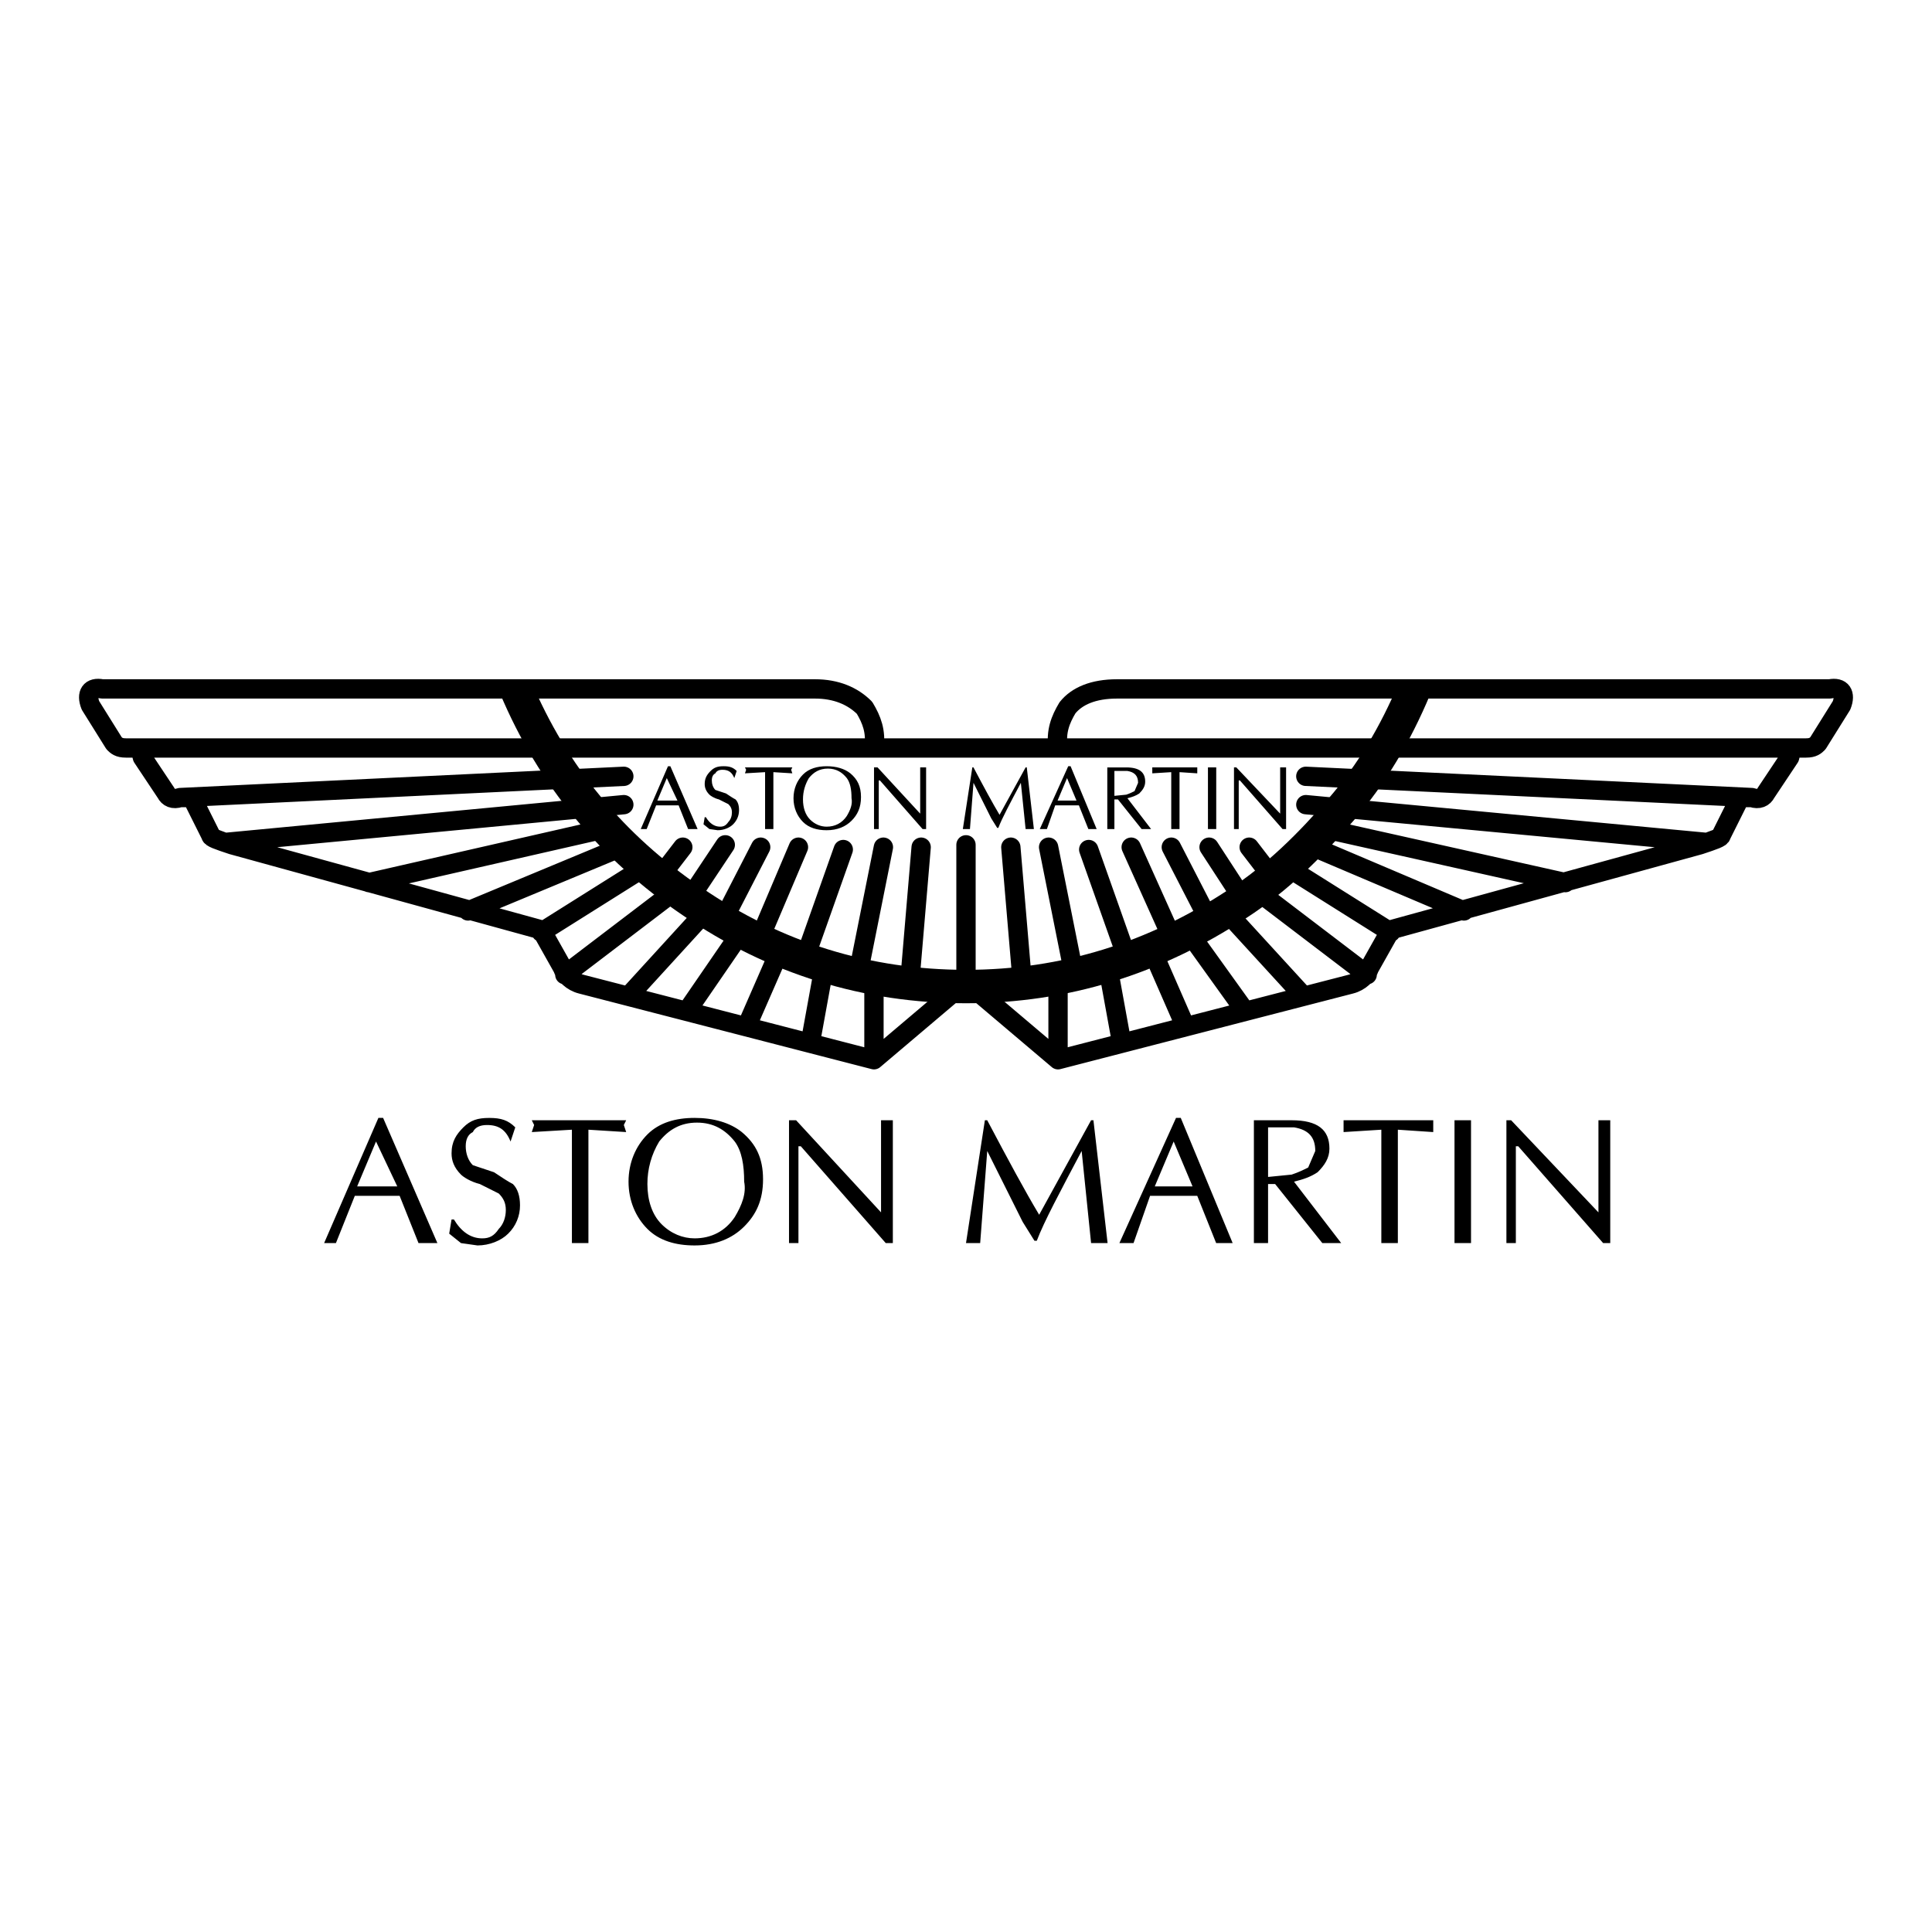 <svg width="1000" height="1000" viewBox="0 0 1000 1000" fill="none" xmlns="http://www.w3.org/2000/svg">
<path d="M65.165 387.147H452.365M547.641 387.147H452.359C453.584 378.587 451.14 372.476 447.478 366.359C441.371 360.248 432.817 356.58 421.829 356.58H52.948C46.836 355.356 44.398 359.029 46.836 365.14L59.049 384.704C60.268 385.923 61.498 387.147 65.16 387.147H72.491L73.71 392.04L85.922 410.374C87.147 412.822 89.585 414.047 93.253 412.822H99.359L109.133 432.381C109.133 433.605 112.795 434.83 120.126 437.268L280.137 481.282L291.13 500.84C292.354 504.508 296.017 508.176 300.904 509.4L452.365 548.522L500 508.176L547.641 548.522L699.101 509.4C703.983 508.176 707.651 504.508 708.87 500.84L719.863 481.282L879.879 437.268C887.205 434.824 890.872 433.6 890.872 432.381L900.641 412.822H906.753C910.41 414.042 912.854 412.822 914.078 410.374L926.295 392.04L927.509 387.147H934.835C938.503 387.147 939.727 385.923 940.946 384.704L953.164 365.14C955.607 359.029 953.164 355.356 947.052 356.58H578.166C565.954 356.58 557.404 360.248 552.522 366.359C548.865 372.476 546.411 378.587 547.641 387.147ZM116.463 436.049L322.89 416.485L116.463 436.049ZM190.972 456.837L314.335 428.713L190.972 456.837ZM242.27 471.508L321.666 438.497L242.27 471.508ZM280.137 482.512L332.664 449.501L280.137 482.512ZM292.354 504.513L348.539 461.724L292.354 504.513ZM325.334 515.517L364.419 472.727L325.334 515.517ZM355.864 522.853L382.738 483.731L355.864 522.853ZM386.4 531.418L403.5 492.291L386.4 531.418ZM419.38 539.968L426.71 499.632L419.38 539.968ZM452.359 546.089V506.957V546.089ZM499.995 508.181V437.273V508.181ZM883.547 436.049L675.891 416.485L883.547 436.049ZM810.247 456.837L684.44 428.713L810.247 456.837ZM757.73 471.508L677.115 437.273L757.73 471.508ZM719.863 482.512L667.346 449.501L719.863 482.512ZM707.651 504.513L651.466 461.724L707.651 504.513ZM674.672 515.517L634.362 471.508L674.672 515.517ZM644.13 522.853L616.043 483.731L644.13 522.853ZM613.589 531.418L596.495 492.291L613.589 531.418ZM580.62 539.968L573.284 499.632L580.62 539.968ZM547.641 548.528V506.952V548.528ZM906.747 412.822L675.886 401.819L906.747 412.822ZM341.214 454.388L353.426 438.497L341.214 454.388ZM355.864 466.616L375.407 437.273L355.864 466.616ZM372.969 478.844L393.731 438.497L372.969 478.844ZM392.512 487.404L413.279 438.497L392.512 487.404ZM415.717 498.402L436.479 439.717L415.717 498.402ZM443.81 505.738L457.246 438.497L443.81 505.738ZM470.683 510.635L476.789 438.497L470.683 510.635ZM658.791 454.388L646.574 438.497L658.791 454.388ZM644.13 466.616L625.812 438.497L644.13 466.616ZM627.036 478.844L606.264 438.497L627.036 478.844ZM607.493 487.404L585.507 438.497L607.493 487.404ZM584.278 498.402L563.516 439.717L584.278 498.402ZM556.19 505.738L542.754 438.497L556.19 505.738ZM529.317 510.635L523.206 438.497L529.317 510.635ZM934.835 387.147H547.635H934.835ZM93.253 412.822L322.89 401.819L93.253 412.822Z" stroke="black" stroke-width="10" stroke-miterlimit="2.613" stroke-linejoin="round"/>
<path d="M266.7 355.361C286.243 401.824 316.779 438.497 358.308 466.616C401.061 495.959 448.692 510.635 499.995 510.635C551.293 510.635 597.709 495.959 640.473 467.84C661.235 454.393 678.339 437.273 694.204 418.934C710.089 400.594 722.302 379.812 732.081 356.58" stroke="black" stroke-width="17.302" stroke-miterlimit="2.613" stroke-linejoin="round"/>
<path fill-rule="evenodd" clip-rule="evenodd" d="M198.297 578.623L226.395 643.42H216.621L206.852 618.969H183.647L173.873 643.42H167.766L195.859 578.623H198.297ZM205.628 614.077L194.629 590.84L184.861 614.077H205.628ZM263.037 638.528C259.375 642.195 253.263 644.639 247.157 644.639L238.607 643.425L232.501 638.533L233.726 631.197H234.945C238.607 637.308 243.494 640.976 249.601 640.976C253.263 640.976 255.707 639.762 258.15 636.094C260.594 633.651 261.813 629.973 261.813 626.315C261.813 622.637 260.594 620.193 258.15 617.755L248.381 612.863C243.494 611.649 239.832 609.195 238.607 607.981C234.945 604.313 233.726 600.645 233.726 596.978C233.726 590.856 236.164 587.188 239.832 583.52C243.5 579.852 247.162 578.638 253.268 578.638C259.38 578.638 263.042 579.852 266.705 583.52L264.262 590.856C261.818 584.745 258.155 582.306 252.049 582.306C248.387 582.306 245.943 583.52 244.724 585.974C242.28 587.188 241.056 589.642 241.056 593.31C241.056 596.978 242.275 600.645 244.724 603.089L255.717 606.757C259.385 609.2 263.048 611.649 265.491 612.868C267.935 615.322 269.154 618.99 269.154 623.872C269.171 626.6 268.639 629.304 267.588 631.822C266.537 634.341 264.989 636.621 263.037 638.528ZM322.89 582.291L324.109 585.959L304.566 584.734V643.42H296.017V584.734L275.25 585.959L276.469 582.291L275.25 579.837H324.109L322.89 582.291ZM342.428 633.646C347.315 638.528 353.421 640.971 359.527 640.971C368.077 640.971 375.407 637.303 380.294 629.968C383.962 623.856 386.4 617.75 385.176 611.639C385.176 603.079 383.957 595.743 380.294 590.846C375.407 584.734 369.301 581.066 360.746 581.066C352.197 581.066 346.085 584.734 341.203 590.846C337.185 597.481 335.071 605.095 335.092 612.853C335.102 621.413 337.546 628.748 342.428 633.646ZM325.328 611.633C325.328 601.844 328.996 593.294 335.097 587.172C341.209 581.061 349.758 578.623 359.527 578.623C369.301 578.623 377.851 581.066 383.957 585.959C391.282 592.07 394.95 599.406 394.95 610.409C394.95 621.413 391.282 628.748 385.176 634.86C379.07 640.971 370.52 644.639 359.527 644.639C349.758 644.639 341.209 642.195 335.097 636.089C329.001 629.968 325.328 621.413 325.328 611.633ZM462.133 643.42H458.466L414.493 593.294H413.274V643.42H408.392V579.837H412.055L456.027 627.519V579.837H462.133V643.42ZM510.988 579.842C521.981 600.635 530.536 616.52 537.872 628.754L564.745 579.842H565.959L573.284 643.425H564.745L559.863 595.743C548.87 616.526 540.315 632.421 536.647 642.201H535.423L529.322 632.421L510.993 595.743L507.336 643.425H500L509.774 579.842H510.988ZM634.362 643.42H629.48L619.701 618.969H595.271L586.721 643.42H579.396L608.707 578.623H611.161L638.024 643.42H634.362ZM617.257 614.077L607.488 590.84L597.709 614.077H617.257ZM656.353 583.51V609.185L668.565 607.971C672.223 606.746 674.677 605.517 677.115 604.303L680.783 595.743C680.783 588.407 677.115 584.739 669.79 583.515H656.353V583.51ZM668.56 579.842C681.997 579.842 688.108 584.734 688.108 594.513C688.108 599.406 685.665 603.073 681.997 606.741C678.339 609.185 674.672 610.409 669.785 611.633L694.204 643.42H684.435L660.005 612.847H656.348V643.42H649.012V579.837H668.56V579.842ZM714.976 643.42V584.734L695.428 585.959V579.837H741.845V585.959L723.526 584.734V643.42H714.976ZM761.398 579.842V643.425H752.848V579.842H761.398ZM833.458 643.42H829.79L785.823 593.294H784.598V643.42H779.716V579.837H782.16L827.352 627.519V579.837H833.463V643.42H833.458Z" fill="black"/>
<path fill-rule="evenodd" clip-rule="evenodd" d="M346.972 396.6L361.073 429.118H356.165L351.263 416.848H339.616L334.713 429.118H331.652L345.748 396.6H346.972ZM350.651 414.384L345.136 402.732L340.233 414.384H350.651ZM379.459 426.659C377.622 428.495 374.556 429.725 371.49 429.725L367.2 429.113L364.134 426.653L364.751 422.975H365.363C367.2 426.046 369.654 427.883 372.715 427.883C374.551 427.883 375.781 427.271 377.005 425.429C378.229 424.2 378.842 422.363 378.842 420.521C378.842 418.68 378.229 417.455 377.005 416.226L372.103 413.772C369.649 413.16 367.812 411.93 367.2 411.318C365.363 409.481 364.751 407.64 364.751 405.798C364.751 402.732 365.97 400.895 367.812 399.049C369.649 397.212 371.49 396.595 374.556 396.595C377.622 396.595 379.459 397.207 381.301 399.049L380.076 402.732C378.852 399.666 377.01 398.436 373.949 398.436C372.108 398.436 370.883 399.049 370.271 400.278C369.047 400.895 368.435 402.12 368.435 403.956C368.435 405.793 369.047 407.64 370.271 408.864L375.786 410.701C377.622 411.925 379.464 413.155 380.689 413.767C381.913 414.996 382.525 416.833 382.525 419.287C382.525 422.368 381.301 424.817 379.459 426.659ZM409.492 398.436L410.104 400.278L400.299 399.666V429.113H396.008V399.666L385.591 400.278L386.203 398.436L385.591 397.212H410.104L409.492 398.436ZM419.297 424.205C421.751 426.659 424.812 427.883 427.878 427.883C432.168 427.883 435.846 426.046 438.295 422.363C440.132 419.297 441.361 416.226 440.749 413.16C440.749 408.864 440.137 405.181 438.295 402.732C435.841 399.666 432.78 397.824 428.49 397.824C424.2 397.824 421.133 399.666 418.68 402.732C416.843 405.798 415.619 409.482 415.619 413.772C415.619 418.062 416.848 421.751 419.297 424.205ZM410.716 413.165C410.716 408.257 412.553 403.962 415.619 400.896C418.68 397.824 422.97 396.6 427.878 396.6C432.785 396.6 437.071 397.824 440.137 400.278C443.81 403.344 445.652 407.028 445.652 412.548C445.652 418.067 443.815 421.751 440.749 424.817C437.683 427.883 433.398 429.725 427.878 429.725C422.975 429.725 418.68 428.495 415.619 425.434C412.558 422.368 410.716 418.067 410.716 413.165ZM479.357 429.113H477.521L455.457 403.956H454.844V429.113H452.391V397.212H454.227L476.291 421.139V397.212H479.352V429.113H479.357ZM503.875 397.212C509.385 407.645 513.686 415.614 517.364 421.751L530.852 397.212H531.459L535.138 429.113H530.852L528.399 405.186C522.879 415.614 518.588 423.593 516.747 428.495H516.14L513.068 423.593L503.881 405.186L502.044 429.113H498.366L503.274 397.212H503.875ZM565.777 429.113H563.334L558.431 416.843H546.172L541.877 429.113H538.199L552.911 396.595H554.136L567.624 429.113H565.777ZM557.202 414.384L552.299 402.732L547.397 414.384H557.202ZM576.812 399.049V411.93L582.944 411.318C584.786 410.706 586.005 410.094 587.229 409.481L589.071 405.186C589.071 401.508 587.229 399.666 583.562 399.049H576.812ZM582.939 397.212C589.678 397.212 592.749 399.666 592.749 404.574C592.749 407.028 591.525 408.869 589.678 410.711C587.842 411.935 586 412.548 583.556 413.165L595.805 429.118H590.902L578.654 413.777H576.812V429.118H573.134V397.217H582.939V397.212ZM606.233 429.113V399.666L596.422 400.278V397.212H619.706V400.278L610.518 399.666V429.113H606.233ZM629.521 397.212V429.113H625.231V397.212H629.521ZM665.681 429.113H663.839L641.78 403.956H641.163V429.113H638.709V397.212H639.933L662.61 421.139V397.212H665.681V429.113Z" fill="black"/>
</svg>
